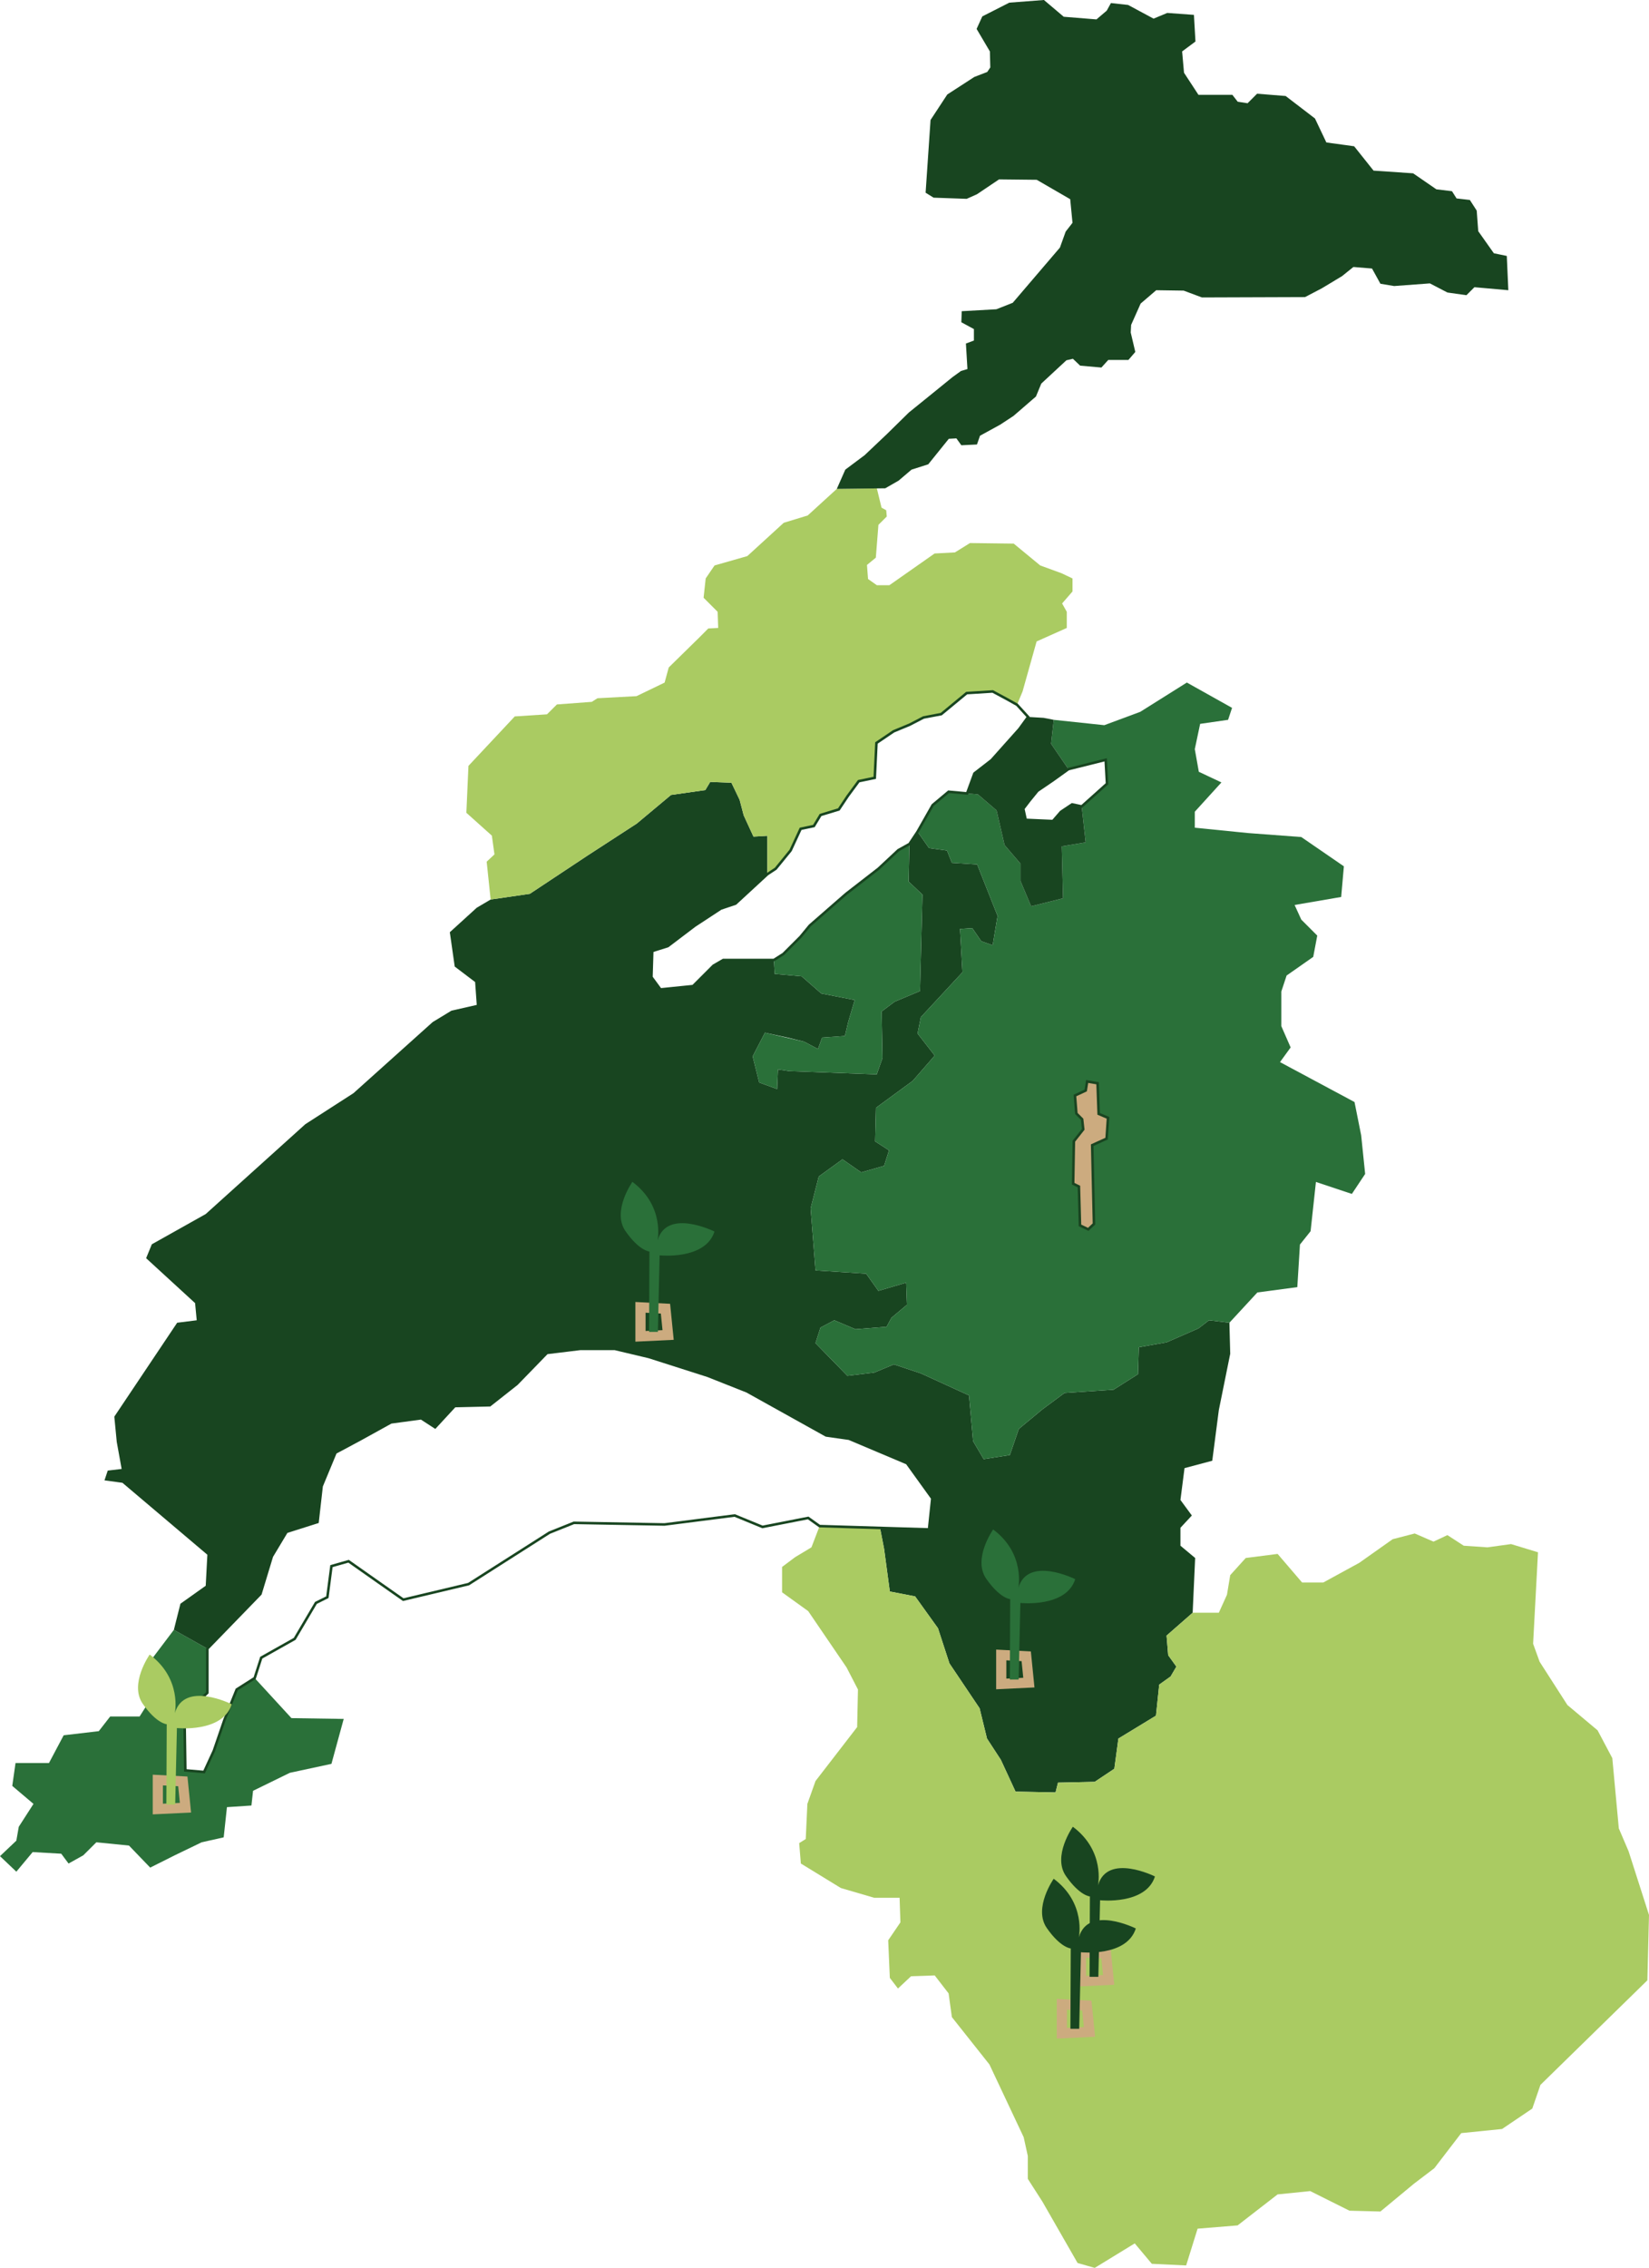 <?xml version="1.0" encoding="UTF-8"?><svg id="Calque_2" xmlns="http://www.w3.org/2000/svg" viewBox="0 0 323.99 445.27"><defs><style>.cls-1{fill:#aacb62;}.cls-2{fill:#184520;}.cls-3{fill:#2a7039;}.cls-4{fill:#ccab7f;stroke:#1a4521;}.cls-4,.cls-5,.cls-6{stroke-miterlimit:10;}.cls-4,.cls-6{stroke-width:.5px;}.cls-5{stroke:#ccab7f;stroke-width:2px;}.cls-5,.cls-6{fill:none;}.cls-6{stroke:#184520;}</style></defs><g id="Calque_1-2"><g><polygon class="cls-3" points="0 364.43 3.21 367.48 6.42 363.63 12.03 363.95 13.47 365.88 16.36 364.27 18.93 361.71 25.34 362.35 29.51 366.68 34.32 364.27 39.62 361.71 43.95 360.74 44.59 354.81 49.4 354.49 49.72 351.6 56.94 348.07 65.12 346.31 67.53 337.49 57.26 337.33 50.04 329.47 46.51 331.71 44.11 337.65 42.02 343.74 40.1 347.91 36.41 347.59 36.25 336.69 40.74 332.35 40.74 323.69 34.16 320 29.67 325.94 29.67 333.48 27.43 337.01 21.65 337.01 19.41 339.89 12.51 340.7 9.62 346.15 3.05 346.15 2.41 350.64 6.58 354.17 3.69 358.66 3.21 361.39 0 364.43"/><polygon class="cls-2" points="34.16 320 35.45 314.87 40.42 311.34 40.74 305.25 24.06 291.13 20.53 290.65 21.17 288.73 23.9 288.41 22.94 283.11 22.46 278.14 34.81 259.7 38.65 259.22 38.33 255.85 28.71 247.03 29.83 244.3 40.42 238.36 59.99 220.72 69.45 214.63 85.01 200.67 88.7 198.43 93.67 197.3 93.35 192.81 89.34 189.77 88.38 183.03 93.67 178.22 96.4 176.61 104.1 175.49 115.48 167.95 125.11 161.7 131.84 156.08 138.58 155.12 139.54 153.52 143.71 153.68 145.32 157.04 146.12 160.09 148.04 164.26 150.77 164.1 150.77 171.64 144.51 177.41 141.63 178.38 136.49 181.75 131.2 185.76 128.15 186.72 127.99 191.85 129.76 194.26 136.17 193.61 140.18 189.6 142.11 188.48 152.05 188.48 152.21 191.21 157.51 191.69 161.36 195.06 167.93 196.34 166.65 200.67 166.01 203.4 161.52 203.72 160.71 205.96 157.99 204.52 154.78 203.72 150.29 202.76 147.88 207.41 149.17 212.54 152.69 213.82 152.85 209.97 155.1 210.3 172.26 210.94 173.39 207.73 173.22 198.59 175.79 196.66 180.76 194.58 181.24 175.65 178.52 173.08 178.68 165.71 180.28 163.3 182.53 166.51 186.06 166.99 187.02 169.4 191.99 169.72 196 179.82 195.04 185.59 192.79 184.79 191.03 182.23 188.62 182.39 189.1 190.89 180.92 199.71 180.28 202.92 183.65 207.25 179.32 212.22 172.1 217.51 171.94 224.09 174.67 225.85 173.71 228.9 169.21 230.18 165.53 227.62 160.87 230.99 159.27 237.24 160.23 249.43 170.18 250.07 172.58 253.44 178.04 251.84 178.2 256.17 175.15 258.73 174.19 260.5 168.09 260.98 163.92 259.22 161.2 260.66 160.23 263.71 166.49 270.12 171.78 269.48 175.63 267.88 180.92 269.64 190.39 273.97 191.19 282.95 193.27 286.48 198.41 285.68 200.17 280.55 204.82 276.7 209.15 273.49 218.78 272.85 223.59 269.8 223.75 264.51 229.2 263.55 235.46 260.82 237.54 259.22 241.55 259.7 241.71 265.79 239.47 276.86 238.18 286.8 232.73 288.25 231.93 294.5 234.17 297.55 231.93 299.96 231.93 303.48 234.82 305.89 234.33 316.64 229.2 321.13 229.52 324.98 231.13 327.22 230 329.15 227.76 330.75 227.12 336.85 219.74 341.34 218.94 347.27 215.09 349.84 207.87 350 207.39 351.92 199.53 351.76 196.64 345.51 193.92 341.34 192.47 335.4 186.54 326.58 184.29 319.68 179.8 313.43 174.83 312.47 173.71 304.13 172.9 299.96 182.53 300.28 183.17 294.18 178.2 287.28 166.81 282.47 162.32 281.83 146.76 273.17 139.06 270.12 127.51 266.43 120.78 264.83 114.04 264.83 107.46 265.63 101.53 271.73 96.24 275.9 89.34 276.06 85.49 280.23 82.76 278.46 76.83 279.26 70.73 282.63 65.92 285.2 63.19 291.78 62.39 298.83 56.3 300.76 53.41 305.57 51.17 312.95 40.74 323.69 34.16 320"/><polygon class="cls-1" points="273.63 302.2 277.96 301.08 281.65 302.68 284.38 301.4 287.59 303.48 292.24 303.8 296.89 303.16 302.18 304.77 301.22 322.73 302.5 326.26 307.96 334.76 313.89 339.73 316.78 345.19 318.06 358.98 319.98 363.47 323.99 375.98 323.67 388.81 302.66 409.34 301.06 413.99 295.12 418 287.1 418.81 281.81 425.7 277.8 428.75 271.22 434.2 265.13 434.04 257.43 430.19 251.02 430.84 243.16 436.93 235.3 437.57 233.05 444.79 226.31 444.47 222.95 440.46 215.09 445.27 211.72 444.31 204.82 432.28 201.94 427.79 201.94 423.3 201.13 419.61 194.4 405.33 187.02 396.03 186.38 391.38 183.65 387.85 179 388.01 176.43 390.42 174.83 388.33 174.51 380.95 176.91 377.43 176.75 372.61 171.78 372.61 165.21 370.69 157.35 365.88 157.02 361.87 158.31 361.07 158.63 354.17 160.23 349.68 168.41 339.09 168.57 331.71 166.33 327.38 158.79 316.32 153.66 312.63 153.66 307.65 156.22 305.73 159.43 303.8 161.03 299.63 172.9 299.96 173.71 304.13 174.83 312.47 179.8 313.43 184.29 319.68 186.54 326.58 192.47 335.4 193.92 341.34 196.64 345.51 199.53 351.76 207.39 351.92 207.87 350 215.09 349.84 218.94 347.27 219.74 341.34 227.12 336.85 227.76 330.75 230 329.15 231.13 327.22 229.52 324.98 229.2 321.13 234.33 316.64 239.47 316.64 241.07 313.11 241.71 309.26 244.76 305.89 251.02 305.09 255.83 310.7 260 310.7 267.05 306.85 273.63 302.2"/><polygon class="cls-3" points="180.28 163.3 183.25 158.07 186.38 155.45 192.14 155.97 195.8 159.11 197.37 165.91 200.5 169.57 200.5 172.97 202.59 177.94 208.87 176.37 208.61 166.17 213.31 165.39 212.53 158.33 217.5 153.88 217.24 149.18 209.92 151.01 206.52 146.04 207.04 141.33 216.97 142.38 224.03 139.76 233.19 134.01 242.07 138.98 241.29 141.33 235.8 142.12 234.75 147.08 235.54 151.53 239.98 153.62 234.75 159.37 234.75 162.51 245.21 163.56 255.67 164.34 264.04 170.09 263.51 176.11 254.36 177.68 255.67 180.55 258.81 183.69 258.02 187.87 252.79 191.53 251.75 194.67 251.75 201.47 253.58 205.65 251.49 208.53 266.13 216.37 267.44 222.91 268.22 230.49 265.61 234.41 258.55 232.06 257.5 241.73 255.41 244.35 254.89 252.71 247.04 253.76 241.55 259.7 237.54 259.22 235.46 260.82 229.2 263.55 223.75 264.51 223.59 269.8 218.78 272.85 209.15 273.49 204.82 276.7 200.17 280.55 198.41 285.68 193.27 286.48 191.19 282.95 190.39 273.97 180.92 269.64 175.63 267.88 171.78 269.48 166.49 270.12 160.23 263.71 161.2 260.66 163.92 259.22 168.09 260.98 174.19 260.5 175.15 258.73 178.2 256.17 178.04 251.84 172.58 253.44 170.18 250.07 160.23 249.43 159.27 237.24 160.87 230.99 165.53 227.62 169.21 230.18 173.71 228.9 174.67 225.85 171.94 224.09 172.1 217.51 179.32 212.22 183.65 207.25 180.28 202.92 180.92 199.71 189.1 190.89 188.62 182.39 191.03 182.23 192.79 184.79 195.04 185.59 196 179.82 191.99 169.72 187.02 169.4 186.06 166.99 182.53 166.51 180.28 163.3"/><polygon class="cls-3" points="160.71 205.96 157.99 204.52 150.29 202.76 147.88 207.41 149.17 212.54 152.69 213.82 152.85 209.97 155.1 210.3 172.26 210.94 173.39 207.73 173.22 198.59 175.79 196.66 180.76 194.58 181.24 175.65 178.52 173.08 178.68 165.71 176.5 166.92 172.6 170.56 166.24 175.49 159.1 181.72 157.28 183.93 153.9 187.31 152.05 188.48 152.21 191.21 157.51 191.69 161.36 195.06 167.93 196.34 166.65 200.67 166.01 203.4 161.52 203.72 160.71 205.96"/><polygon class="cls-2" points="202.59 177.94 208.87 176.37 208.61 166.17 213.31 165.39 212.53 158.33 210.64 157.93 208.45 159.39 206.87 161.21 201.53 160.97 201.05 158.78 202.26 157.2 203.84 155.26 206.87 153.2 209.92 151.01 206.52 146.04 207.04 141.33 205.05 140.94 202 140.76 200.26 143.15 194.82 149.24 191.45 151.85 190.01 155.78 192.14 155.97 195.8 159.11 197.37 165.91 200.5 169.57 200.5 172.97 202.59 177.94"/><polygon class="cls-1" points="96.4 176.61 95.62 169.18 97.15 167.75 96.64 164.07 91.63 159.58 92.04 150.37 101.14 140.66 107.47 140.25 109.42 138.31 116.27 137.8 117.39 137.09 125.06 136.68 130.58 134.02 131.39 131.05 137.43 125.13 139.16 123.39 141.11 123.29 141 120.12 138.24 117.36 138.65 113.57 140.39 111.02 146.83 109.18 153.99 102.64 158.69 101.21 164.41 95.99 172.28 95.89 173.2 99.67 174.12 100.18 174.23 101.41 172.59 103.05 172.08 109.49 170.34 110.92 170.55 113.68 172.28 114.9 174.74 114.9 183.63 108.67 187.62 108.46 190.58 106.62 199.17 106.73 204.38 111.02 208.57 112.55 210.72 113.57 210.72 116.13 208.68 118.48 209.6 120.12 209.6 123.29 203.67 125.94 200.91 135.76 199.82 138.37 197.87 137.28 195.04 135.76 189.93 136.08 184.93 140.21 181.45 140.87 178.73 142.28 175.57 143.59 172.2 145.87 171.87 152.72 168.72 153.37 166.55 156.31 164.81 158.92 161.22 160.01 159.91 162.18 157.3 162.73 155.34 166.97 152.41 170.56 150.77 171.64 150.77 164.1 148.04 164.26 146.12 160.09 145.32 157.04 143.71 153.68 139.54 153.52 138.58 155.12 131.84 156.08 125.11 161.7 115.48 167.95 104.1 175.49 96.4 176.61"/><polygon class="cls-2" points="194.57 13.24 194.49 10.1 191.88 5.68 193 3.22 198.31 .52 205.11 0 209 3.29 215.43 3.81 217.45 2.09 218.27 .6 221.64 .97 226.65 3.66 229.34 2.54 234.58 2.92 234.88 8.15 232.26 10.1 232.63 14.28 235.47 18.62 242.13 18.62 243.18 19.97 245.12 20.27 246.99 18.4 252.6 18.85 258.36 23.26 260.6 27.97 266.06 28.72 269.87 33.5 277.65 34.03 282.21 37.17 285.28 37.54 286.18 38.96 288.79 39.26 290.14 41.35 290.44 45.39 293.51 49.73 296.05 50.25 296.35 56.98 289.69 56.39 288.12 57.96 284.38 57.43 280.94 55.64 273.91 56.16 271.22 55.71 269.57 52.72 265.91 52.42 263.67 54.22 259.7 56.61 256.41 58.33 236.15 58.4 232.56 57.06 227.17 56.98 224.11 59.6 222.24 63.79 222.16 65.28 223.06 69.1 221.71 70.67 217.75 70.67 216.4 72.16 212.22 71.79 210.8 70.44 209.52 70.74 204.59 75.31 203.54 77.85 199.13 81.66 196.51 83.38 192.55 85.55 191.95 87.27 188.88 87.42 187.91 86.07 186.42 86.15 182.38 91.16 179.09 92.21 176.55 94.37 173.93 95.87 172.28 95.89 164.41 95.99 166.08 92.21 169.89 89.36 174.23 85.25 178.57 80.99 183.65 76.88 187.16 74.03 188.81 72.84 190.08 72.46 189.78 67.45 191.35 66.86 191.35 64.61 188.88 63.27 188.96 61.1 195.76 60.72 198.98 59.45 208.25 48.61 209.38 45.47 210.72 43.75 210.27 39.11 203.69 35.3 196.29 35.22 191.95 38.14 189.93 39.04 183.43 38.81 181.86 37.84 182.83 23.56 186.12 18.55 191.43 15.11 193.97 14.13 194.57 13.24"/><polygon class="cls-6" points="201.53 160.97 201.05 158.78 202.26 157.2 203.84 155.26 206.87 153.2 209.92 151.01 217.24 149.18 217.5 153.88 212.53 158.33 210.64 157.93 208.45 159.39 206.87 161.21 201.53 160.97"/><polygon class="cls-6" points="56.4 237.86 56.52 233.99 59.55 232.54 60.73 230.43 64.66 226.16 66.69 226.27 68.64 223.85 73.17 222.01 74.43 222.27 74.65 226.43 70.01 231.12 68.19 231.39 64.21 235.18 63.45 236.33 60.76 236.75 60.56 237.54 56.4 237.86"/><polygon class="cls-4" points="211.48 218.62 211.2 215.09 213.32 214.1 213.6 212.33 215.65 212.68 215.86 218.69 217.7 219.47 217.42 223.56 214.59 224.84 214.94 240.31 213.81 241.37 212.19 240.59 211.98 232.96 210.85 232.4 210.99 224.06 212.83 221.73 212.61 219.75 211.48 218.62"/><polygon class="cls-5" points="125.84 256.68 130.75 256.94 131.27 262.11 125.84 262.37 125.84 256.68"/><path class="cls-3" d="M129.26,261.5l.34-15.03s8.98,.97,10.78-4.67c0,0-9.34-4.68-11.19,1.75,0,0,1.46-6.73-4.94-11.51,0,0-4.07,5.77-1.36,9.67,2.71,3.9,4.71,4.01,4.71,4.01l-.07,15.78h1.73Z"/><polygon class="cls-6" points="150.77 171.64 144.51 177.41 141.63 178.38 136.49 181.75 131.2 185.76 128.15 186.72 127.99 191.85 129.76 194.26 136.17 193.61 140.18 189.6 142.11 188.48 152.05 188.48 153.9 187.31 157.28 183.93 159.1 181.72 166.24 175.49 172.6 170.56 176.5 166.92 178.68 165.71 180.28 163.3 183.25 158.07 186.38 155.45 190.01 155.78 191.45 151.85 194.82 149.24 200.26 143.15 202 140.76 199.82 138.37 197.87 137.28 195.04 135.76 189.93 136.08 184.93 140.21 181.45 140.87 178.73 142.28 175.57 143.59 172.2 145.87 171.87 152.72 168.72 153.37 166.55 156.31 164.81 158.92 161.22 160.01 159.91 162.18 157.3 162.73 155.34 166.97 152.41 170.56 150.77 171.64"/><polygon class="cls-6" points="62.39 298.83 56.3 300.76 53.41 305.57 51.17 312.95 40.74 323.69 40.74 332.35 36.25 336.69 36.41 347.59 40.1 347.91 42.02 343.74 44.11 337.65 46.51 331.71 50.04 329.47 51.33 325.46 57.9 321.77 62.07 314.71 64.32 313.59 65.12 307.49 68.49 306.53 74.42 310.7 79.23 314.07 92.07 311.02 107.94 300.92 112.76 298.99 130.56 299.31 144.35 297.55 149.81 299.79 158.79 298.03 161.03 299.63 182.53 300.28 183.17 294.18 178.2 287.28 166.81 282.47 162.32 281.83 146.76 273.17 139.06 270.12 127.51 266.43 120.78 264.83 114.04 264.83 107.46 265.63 101.53 271.73 96.24 275.9 89.34 276.06 85.49 280.23 82.76 278.46 76.83 279.26 70.73 282.63 65.92 285.2 63.19 291.78 62.39 298.83"/><g><polygon class="cls-5" points="196.72 324.93 201.63 325.19 202.15 330.36 196.72 330.62 196.72 324.93"/><path class="cls-3" d="M200.14,329.75l.34-15.03s8.98,.97,10.78-4.67c0,0-9.34-4.68-11.19,1.75,0,0,1.46-6.73-4.94-11.51,0,0-4.07,5.77-1.36,9.67,2.71,3.9,4.71,4.01,4.71,4.01l-.07,15.78h1.73Z"/></g><g><polygon class="cls-5" points="212.39 383.3 217.3 383.56 217.82 388.73 212.39 388.99 212.39 383.3"/><path class="cls-2" d="M215.8,388.12l.34-15.03s8.98,.97,10.78-4.67c0,0-9.34-4.68-11.19,1.75,0,0,1.46-6.73-4.94-11.51,0,0-4.07,5.77-1.36,9.67,2.71,3.9,4.71,4.01,4.71,4.01l-.07,15.78h1.73Z"/></g><g><polygon class="cls-5" points="208.63 393.51 213.54 393.77 214.06 398.94 208.63 399.2 208.63 393.51"/><path class="cls-2" d="M212.04,398.33l.34-15.03s8.98,.97,10.78-4.67c0,0-9.34-4.68-11.19,1.75,0,0,1.46-6.73-4.94-11.51,0,0-4.07,5.77-1.36,9.67,2.71,3.9,4.71,4.01,4.71,4.01l-.07,15.78h1.73Z"/></g><g><polygon class="cls-5" points="31.01 349.49 35.92 349.75 36.44 354.92 31.01 355.18 31.01 349.49"/><path class="cls-1" d="M34.42,354.31l.34-15.03s8.98,.97,10.78-4.67c0,0-9.34-4.68-11.19,1.75,0,0,1.46-6.73-4.94-11.51,0,0-4.07,5.77-1.36,9.67,2.71,3.9,4.71,4.01,4.71,4.01l-.07,15.78h1.73Z"/></g></g></g></svg>